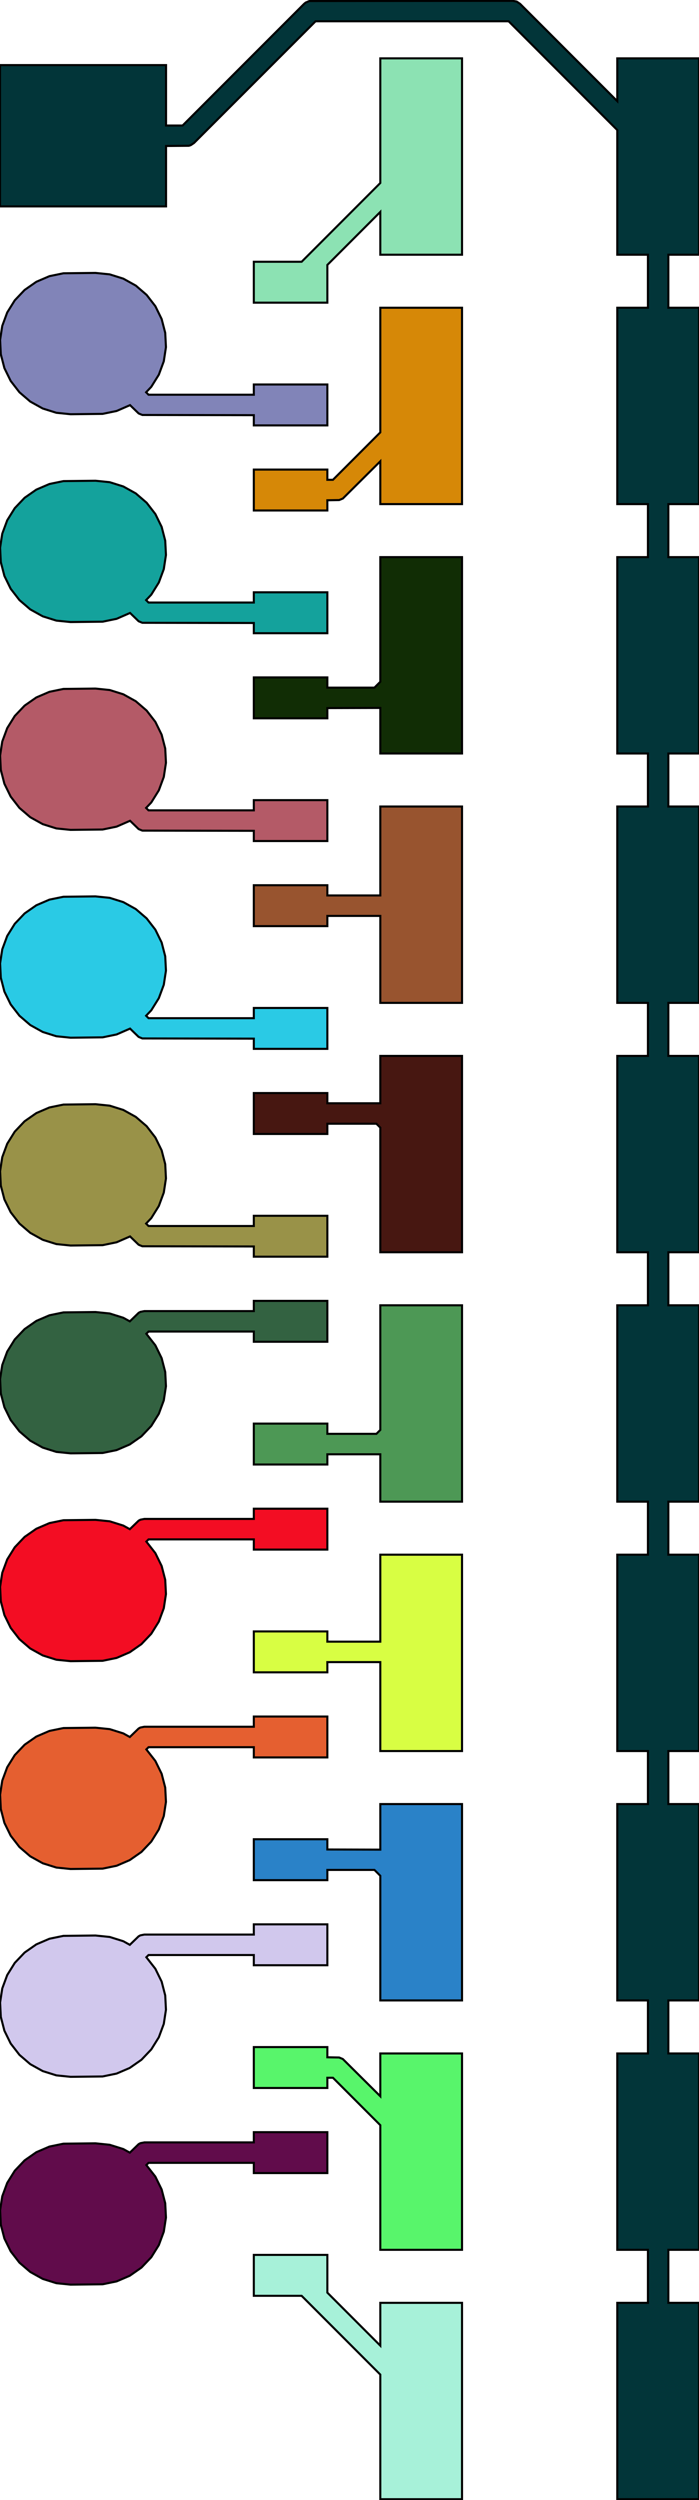 <?xml version="1.0" standalone="no"?>
<!DOCTYPE svg PUBLIC "-//W3C//DTD SVG 1.1//EN"
"http://www.w3.org/Graphics/SVG/1.1/DTD/svg11.dtd">
<svg width="673" height="2404" viewBox="0 0 673 2404" version="1.1"
xmlns="http://www.w3.org/2000/svg"
xmlns:xlink="http://www.w3.org/1999/xlink">
<g fill-rule="evenodd"><path d="M 444.839,2403.2 L 366.162,2403.2 L 366.162,2283.36 L 290.413,2207.61 L 244.372,2207.61 L 244.372,2168.27 L 315.179,2168.27 L 315.179,2204.56 L 366.162,2255.54 L 366.162,2214.37 L 444.839,2214.37 L 444.839,2403.2 z " style="fill-opacity:1;fill:rgb(167,241,217);stroke:rgb(0,0,0);stroke-width:2"/></g>
<g fill-rule="evenodd"><path d="M 315.179,1798.09 L 315.179,1807.93 L 244.372,1807.93 L 244.372,1768.59 L 315.179,1768.59 L 315.179,1778.43 L 366.162,1778.58 L 366.162,1734.76 L 444.839,1734.76 L 444.839,1923.58 L 366.162,1923.58 L 366.162,1803.74 L 360.515,1798.09 L 315.179,1798.09 z " style="fill-opacity:1;fill:rgb(42,130,200);stroke:rgb(0,0,0);stroke-width:2"/></g>
<g fill-rule="evenodd"><path d="M 315.179,1598.25 L 315.179,1608.09 L 244.372,1608.09 L 244.372,1568.75 L 315.179,1568.75 L 315.179,1578.59 L 366.162,1578.59 L 366.162,1494.95 L 444.839,1494.95 L 444.839,1683.78 L 366.162,1683.78 L 366.162,1598.25 L 315.179,1598.25 z " style="fill-opacity:1;fill:rgb(216,254,67);stroke:rgb(0,0,0);stroke-width:2"/></g>
<g fill-rule="evenodd"><path d="M 315.179,1398.42 L 315.179,1408.25 L 244.372,1408.25 L 244.372,1368.91 L 315.179,1368.91 L 315.179,1378.75 L 362.403,1378.75 L 366.162,1374.99 L 366.162,1255.15 L 444.839,1255.15 L 444.839,1443.97 L 366.162,1443.97 L 366.162,1398.42 L 315.179,1398.42 z " style="fill-opacity:1;fill:rgb(77,152,85);stroke:rgb(0,0,0);stroke-width:2"/></g>
<g fill-rule="evenodd"><path d="M 290.413,251.703 L 366.162,175.954 L 366.162,56.111 L 444.839,56.111 L 444.839,244.935 L 366.162,244.935 L 366.162,203.768 L 315.179,254.751 L 315.179,291.04 L 244.372,291.04 L 244.372,251.703 L 290.413,251.703 z " style="fill-opacity:1;fill:rgb(140,226,179);stroke:rgb(0,0,0);stroke-width:2"/></g>
<g fill-rule="evenodd"><path d="M 315.179,1080.56 L 315.179,1090.4 L 244.372,1090.4 L 244.372,1051.06 L 315.179,1051.06 L 315.179,1060.89 L 366.162,1060.89 L 366.162,1015.34 L 444.839,1015.34 L 444.839,1204.16 L 366.162,1204.16 L 366.162,1084.32 L 362.403,1080.56 L 315.179,1080.56 z " style="fill-opacity:1;fill:rgb(71,23,17);stroke:rgb(0,0,0);stroke-width:2"/></g>
<g fill-rule="evenodd"><path d="M 315.179,880.723 L 315.179,890.557 L 244.372,890.557 L 244.372,851.22 L 315.179,851.22 L 315.179,861.055 L 366.162,861.055 L 366.162,775.531 L 444.839,775.531 L 444.839,964.355 L 366.162,964.355 L 366.162,880.723 L 315.179,880.723 z " style="fill-opacity:1;fill:rgb(152,84,47);stroke:rgb(0,0,0);stroke-width:2"/></g>
<g fill-rule="evenodd"><path d="M 315.179,680.884 L 315.179,690.718 L 244.372,690.718 L 244.372,651.381 L 315.179,651.381 L 315.179,661.216 L 360.515,661.216 L 366.162,655.568 L 366.162,535.725 L 444.839,535.725 L 444.839,724.549 L 366.162,724.549 L 366.162,680.728 L 315.179,680.884 z " style="fill-opacity:1;fill:rgb(17,45,5);stroke:rgb(0,0,0);stroke-width:2"/></g>
<g fill-rule="evenodd"><path d="M 366.162,2015.73 L 366.162,1974.57 L 444.839,1974.57 L 444.839,2163.39 L 366.162,2163.39 L 366.162,2043.55 L 320.547,1997.93 L 315.179,1997.93 L 315.179,2007.77 L 244.372,2007.77 L 244.372,1968.43 L 315.179,1968.43 L 315.179,1978.26 L 326.538,1978.45 L 330.081,1979.92 L 366.162,2015.73 z " style="fill-opacity:1;fill:rgb(88,245,107);stroke:rgb(0,0,0);stroke-width:2"/></g>
<g fill-rule="evenodd"><path d="M 366.162,415.761 L 366.162,295.918 L 444.839,295.918 L 444.839,484.742 L 366.162,484.742 L 366.162,443.575 L 330.081,479.388 L 326.536,480.857 L 315.179,481.045 L 315.179,490.879 L 244.372,490.879 L 244.372,451.542 L 315.179,451.542 L 315.179,461.376 L 320.547,461.376 L 366.162,415.761 z " style="fill-opacity:1;fill:rgb(214,136,7);stroke:rgb(0,0,0);stroke-width:2"/></g>
<g fill-rule="evenodd"><path d="M 244.372,1178.91 L 244.372,1169.07 L 315.179,1169.07 L 315.179,1208.41 L 244.372,1208.41 L 244.372,1198.58 L 137.023,1198.39 L 133.48,1196.92 L 125.214,1188.92 L 112.267,1194.56 L 98.799,1197.33 L 67.948,1197.68 L 54.269,1196.29 L 41.152,1192.17 L 29.131,1185.5 L 18.702,1176.54 L 10.287,1165.67 L 4.232,1153.33 L 0.786,1140.02 L 0.089,1126.29 L 2.171,1112.7 L 6.945,1099.81 L 14.217,1088.15 L 23.69,1078.18 L 34.973,1070.33 L 47.607,1064.91 L 61.074,1062.14 L 91.927,1061.79 L 105.604,1063.18 L 118.721,1067.3 L 130.742,1073.97 L 141.171,1082.92 L 149.587,1093.8 L 155.642,1106.14 L 159.087,1119.45 L 159.784,1133.18 L 157.702,1146.76 L 152.928,1159.66 L 145.656,1171.32 L 140.672,1176.56 L 143.014,1178.91 L 244.372,1178.91 z " style="fill-opacity:1;fill:rgb(153,146,72);stroke:rgb(0,0,0);stroke-width:2"/></g>
<g fill-rule="evenodd"><path d="M 244.372,1260.73 L 244.372,1250.9 L 315.179,1250.9 L 315.179,1290.23 L 244.372,1290.23 L 244.372,1280.4 L 143.016,1280.4 L 140.892,1282.52 L 149.587,1293.63 L 155.642,1305.98 L 159.087,1319.29 L 159.784,1333.01 L 157.702,1346.6 L 152.928,1359.5 L 145.656,1371.16 L 136.183,1381.13 L 124.9,1388.98 L 112.267,1394.4 L 98.799,1397.17 L 67.948,1397.52 L 54.269,1396.13 L 41.152,1392.01 L 29.131,1385.34 L 18.702,1376.38 L 10.287,1365.51 L 4.232,1353.17 L 0.786,1339.86 L 0.089,1326.13 L 2.171,1312.54 L 6.945,1299.65 L 14.217,1287.98 L 23.69,1278.02 L 34.973,1270.17 L 47.607,1264.75 L 61.074,1261.98 L 91.927,1261.63 L 105.604,1263.02 L 118.721,1267.14 L 124.988,1270.61 L 133.478,1262.39 L 135.178,1261.48 L 138.943,1260.73 L 244.372,1260.73 z " style="fill-opacity:1;fill:rgb(51,98,65);stroke:rgb(0,0,0);stroke-width:2"/></g>
<g fill-rule="evenodd"><path d="M 244.372,1460.57 L 244.372,1450.74 L 315.179,1450.74 L 315.179,1490.07 L 244.372,1490.07 L 244.372,1480.24 L 143.016,1480.24 L 140.892,1482.36 L 149.587,1493.47 L 155.642,1505.82 L 159.087,1519.12 L 159.784,1532.85 L 157.702,1546.44 L 152.928,1559.33 L 145.656,1571 L 136.183,1580.96 L 124.9,1588.82 L 112.267,1594.24 L 98.799,1597.01 L 67.948,1597.36 L 54.269,1595.97 L 41.152,1591.85 L 29.131,1585.18 L 18.702,1576.22 L 10.287,1565.35 L 4.232,1553.01 L 0.786,1539.7 L 0.089,1525.97 L 2.171,1512.38 L 6.945,1499.49 L 14.217,1487.82 L 23.69,1477.86 L 34.973,1470.01 L 47.607,1464.58 L 61.074,1461.82 L 91.927,1461.47 L 105.604,1462.86 L 118.721,1466.97 L 124.988,1470.45 L 133.478,1462.23 L 135.178,1461.32 L 138.943,1460.57 L 244.372,1460.57 z " style="fill-opacity:1;fill:rgb(243,13,35);stroke:rgb(0,0,0);stroke-width:2"/></g>
<g fill-rule="evenodd"><path d="M 244.372,1660.41 L 244.372,1650.58 L 315.179,1650.58 L 315.179,1689.91 L 244.372,1689.91 L 244.372,1680.08 L 143.016,1680.08 L 140.892,1682.2 L 149.587,1693.31 L 155.642,1705.65 L 159.087,1718.96 L 159.784,1732.69 L 157.702,1746.28 L 152.928,1759.17 L 145.656,1770.84 L 136.183,1780.8 L 124.9,1788.66 L 112.267,1794.08 L 98.799,1796.85 L 67.948,1797.2 L 54.269,1795.81 L 41.152,1791.69 L 29.131,1785.02 L 18.702,1776.06 L 10.287,1765.19 L 4.232,1752.85 L 0.786,1739.54 L 0.089,1725.81 L 2.171,1712.22 L 6.945,1699.33 L 14.217,1687.66 L 23.69,1677.7 L 34.973,1669.85 L 47.607,1664.42 L 61.074,1661.66 L 91.927,1661.31 L 105.604,1662.7 L 118.721,1666.81 L 124.988,1670.29 L 133.478,1662.07 L 135.178,1661.16 L 138.943,1660.41 L 244.372,1660.41 z " style="fill-opacity:1;fill:rgb(229,95,48);stroke:rgb(0,0,0);stroke-width:2"/></g>
<g fill-rule="evenodd"><path d="M 244.372,1860.25 L 244.372,1850.42 L 315.179,1850.42 L 315.179,1889.75 L 244.372,1889.75 L 244.372,1879.92 L 143.016,1879.92 L 140.892,1882.04 L 149.587,1893.15 L 155.642,1905.49 L 159.087,1918.8 L 159.784,1932.53 L 157.702,1946.12 L 152.928,1959.01 L 145.656,1970.68 L 136.183,1980.64 L 124.9,1988.5 L 112.267,1993.92 L 98.799,1996.69 L 67.948,1997.04 L 54.269,1995.64 L 41.152,1991.53 L 29.131,1984.86 L 18.702,1975.9 L 10.287,1965.03 L 4.232,1952.69 L 0.786,1939.38 L 0.089,1925.65 L 2.171,1912.06 L 6.945,1899.17 L 14.217,1887.5 L 23.69,1877.54 L 34.973,1869.68 L 47.607,1864.26 L 61.074,1861.49 L 91.927,1861.15 L 105.604,1862.54 L 118.721,1866.65 L 124.988,1870.13 L 133.478,1861.91 L 135.178,1861 L 138.943,1860.25 L 244.372,1860.25 z " style="fill-opacity:1;fill:rgb(209,200,237);stroke:rgb(0,0,0);stroke-width:2"/></g>
<g fill-rule="evenodd"><path d="M 244.372,2060.09 L 244.372,2050.25 L 315.179,2050.25 L 315.179,2089.59 L 244.372,2089.59 L 244.372,2079.76 L 143.016,2079.76 L 140.892,2081.88 L 149.587,2092.99 L 155.642,2105.33 L 159.087,2118.64 L 159.784,2132.37 L 157.702,2145.96 L 152.928,2158.85 L 145.656,2170.52 L 136.183,2180.48 L 124.9,2188.34 L 112.267,2193.76 L 98.799,2196.53 L 67.948,2196.87 L 54.269,2195.48 L 41.152,2191.37 L 29.131,2184.69 L 18.702,2175.74 L 10.287,2164.87 L 4.232,2152.53 L 0.786,2139.22 L 0.089,2125.49 L 2.171,2111.9 L 6.945,2099.01 L 14.217,2087.34 L 23.69,2077.38 L 34.973,2069.52 L 47.607,2064.1 L 61.074,2061.33 L 91.927,2060.98 L 105.604,2062.38 L 118.721,2066.49 L 124.988,2069.97 L 133.478,2061.75 L 135.178,2060.84 L 138.943,2060.09 L 244.372,2060.09 z " style="fill-opacity:1;fill:rgb(97,12,75);stroke:rgb(0,0,0);stroke-width:2"/></g>
<g fill-rule="evenodd"><path d="M 0.001,198.484 L 0.001,62.594 L 159.872,62.594 L 159.872,120.705 L 175.783,120.705 L 292.805,3.683 L 294.294,2.46 L 297.839,0.991 L 493.775,0.801 L 497.538,1.551 L 500.728,3.683 L 594.324,97.28 L 594.324,56.111 L 673.001,56.111 L 673.001,244.935 L 643.497,244.935 L 643.497,295.918 L 673.001,295.918 L 673.001,484.742 L 643.497,484.742 L 643.497,535.725 L 673.001,535.725 L 673.001,724.549 L 643.497,724.549 L 643.497,775.531 L 673.001,775.531 L 673.001,964.355 L 643.497,964.355 L 643.497,1015.34 L 673.001,1015.34 L 673.001,1204.16 L 643.497,1204.16 L 643.497,1255.15 L 673.001,1255.15 L 673.001,1443.97 L 643.497,1443.97 L 643.497,1494.95 L 673.001,1494.95 L 673.001,1683.78 L 643.497,1683.78 L 643.497,1734.76 L 673.001,1734.76 L 673.001,1923.58 L 643.497,1923.58 L 643.497,1974.57 L 673.001,1974.57 L 673.001,2163.39 L 643.497,2163.39 L 643.497,2214.37 L 673.001,2214.37 L 673.001,2403.2 L 594.324,2403.2 L 594.324,2214.37 L 623.829,2214.37 L 623.829,2163.39 L 594.324,2163.39 L 594.324,1974.57 L 623.829,1974.57 L 623.829,1923.58 L 594.324,1923.58 L 594.324,1734.76 L 623.829,1734.76 L 623.829,1683.78 L 594.324,1683.78 L 594.324,1494.95 L 623.829,1494.95 L 623.829,1443.97 L 594.324,1443.97 L 594.324,1255.15 L 623.829,1255.15 L 623.829,1204.16 L 594.324,1204.16 L 594.324,1015.34 L 623.829,1015.34 L 623.829,964.355 L 594.324,964.355 L 594.324,775.531 L 623.829,775.531 L 623.829,724.549 L 594.324,724.549 L 594.324,535.725 L 623.829,535.725 L 623.829,484.742 L 594.324,484.742 L 594.324,295.918 L 623.829,295.918 L 623.829,244.935 L 594.324,244.935 L 594.324,125.093 L 489.701,20.47 L 303.832,20.47 L 186.809,137.493 L 183.617,139.626 L 181.773,140.185 L 159.872,140.373 L 159.872,198.484 L 0.001,198.484 z " style="fill-opacity:1;fill:rgb(2,53,57);stroke:rgb(0,0,0);stroke-width:2"/></g>
<g fill-rule="evenodd"><path d="M 244.372,379.552 L 244.372,369.718 L 315.179,369.718 L 315.179,409.055 L 244.372,409.055 L 244.372,399.221 L 137.023,399.033 L 133.48,397.564 L 125.214,389.564 L 112.267,395.206 L 98.799,397.974 L 67.948,398.323 L 54.269,396.932 L 41.152,392.816 L 29.131,386.143 L 18.702,377.188 L 10.287,366.317 L 4.232,353.975 L 0.786,340.666 L 0.089,326.937 L 2.171,313.348 L 6.945,300.456 L 14.217,288.789 L 23.69,278.825 L 34.973,270.972 L 47.607,265.55 L 61.074,262.782 L 91.927,262.433 L 105.604,263.824 L 118.721,267.94 L 130.742,274.613 L 141.171,283.568 L 149.587,294.439 L 155.642,306.781 L 159.087,320.09 L 159.784,333.819 L 157.702,347.408 L 152.928,360.3 L 145.656,371.966 L 140.672,377.208 L 143.014,379.552 L 244.372,379.552 z " style="fill-opacity:1;fill:rgb(129,132,184);stroke:rgb(0,0,0);stroke-width:2"/></g>
<g fill-rule="evenodd"><path d="M 244.372,579.391 L 244.372,569.557 L 315.179,569.557 L 315.179,608.894 L 244.372,608.894 L 244.372,599.06 L 137.023,598.872 L 133.48,597.403 L 125.214,589.403 L 112.267,595.045 L 98.799,597.813 L 67.948,598.162 L 54.269,596.771 L 41.152,592.655 L 29.131,585.982 L 18.702,577.027 L 10.287,566.156 L 4.232,553.814 L 0.786,540.505 L 0.089,526.776 L 2.171,513.187 L 6.945,500.295 L 14.217,488.629 L 23.69,478.665 L 34.973,470.811 L 47.607,465.389 L 61.074,462.621 L 91.927,462.272 L 105.604,463.663 L 118.721,467.779 L 130.742,474.452 L 141.171,483.407 L 149.587,494.278 L 155.642,506.62 L 159.087,519.929 L 159.784,533.658 L 157.702,547.247 L 152.928,560.139 L 145.656,571.806 L 140.672,577.047 L 143.014,579.391 L 244.372,579.391 z " style="fill-opacity:1;fill:rgb(20,162,156);stroke:rgb(0,0,0);stroke-width:2"/></g>
<g fill-rule="evenodd"><path d="M 244.372,779.23 L 244.372,769.396 L 315.179,769.396 L 315.179,808.733 L 244.372,808.733 L 244.372,798.899 L 137.023,798.711 L 133.48,797.242 L 125.214,789.242 L 112.267,794.884 L 98.799,797.652 L 67.948,798.001 L 54.269,796.61 L 41.152,792.494 L 29.131,785.821 L 18.702,776.866 L 10.287,765.995 L 4.232,753.653 L 0.786,740.344 L 0.089,726.615 L 2.171,713.026 L 6.945,700.134 L 14.217,688.468 L 23.69,678.504 L 34.973,670.65 L 47.607,665.228 L 61.074,662.461 L 91.927,662.111 L 105.604,663.502 L 118.721,667.618 L 130.742,674.291 L 141.171,683.246 L 149.587,694.117 L 155.642,706.459 L 159.087,719.768 L 159.784,733.497 L 157.702,747.086 L 152.928,759.978 L 145.656,771.645 L 140.672,776.886 L 143.014,779.23 L 244.372,779.23 z " style="fill-opacity:1;fill:rgb(180,90,103);stroke:rgb(0,0,0);stroke-width:2"/></g>
<g fill-rule="evenodd"><path d="M 244.372,979.07 L 244.372,969.235 L 315.179,969.235 L 315.179,1008.57 L 244.372,1008.57 L 244.372,998.738 L 137.023,998.55 L 133.48,997.081 L 125.214,989.081 L 112.267,994.723 L 98.799,997.491 L 67.948,997.84 L 54.269,996.45 L 41.152,992.333 L 29.131,985.66 L 18.702,976.705 L 10.287,965.834 L 4.232,953.492 L 0.786,940.183 L 0.089,926.454 L 2.171,912.865 L 6.945,899.973 L 14.217,888.307 L 23.69,878.343 L 34.973,870.489 L 47.607,865.067 L 61.074,862.3 L 91.927,861.95 L 105.604,863.341 L 118.721,867.457 L 130.742,874.13 L 141.171,883.085 L 149.587,893.956 L 155.642,906.298 L 159.087,919.607 L 159.784,933.336 L 157.702,946.925 L 152.928,959.817 L 145.656,971.484 L 140.672,976.725 L 143.014,979.07 L 244.372,979.07 z " style="fill-opacity:1;fill:rgb(42,202,229);stroke:rgb(0,0,0);stroke-width:2"/></g>
</svg>
